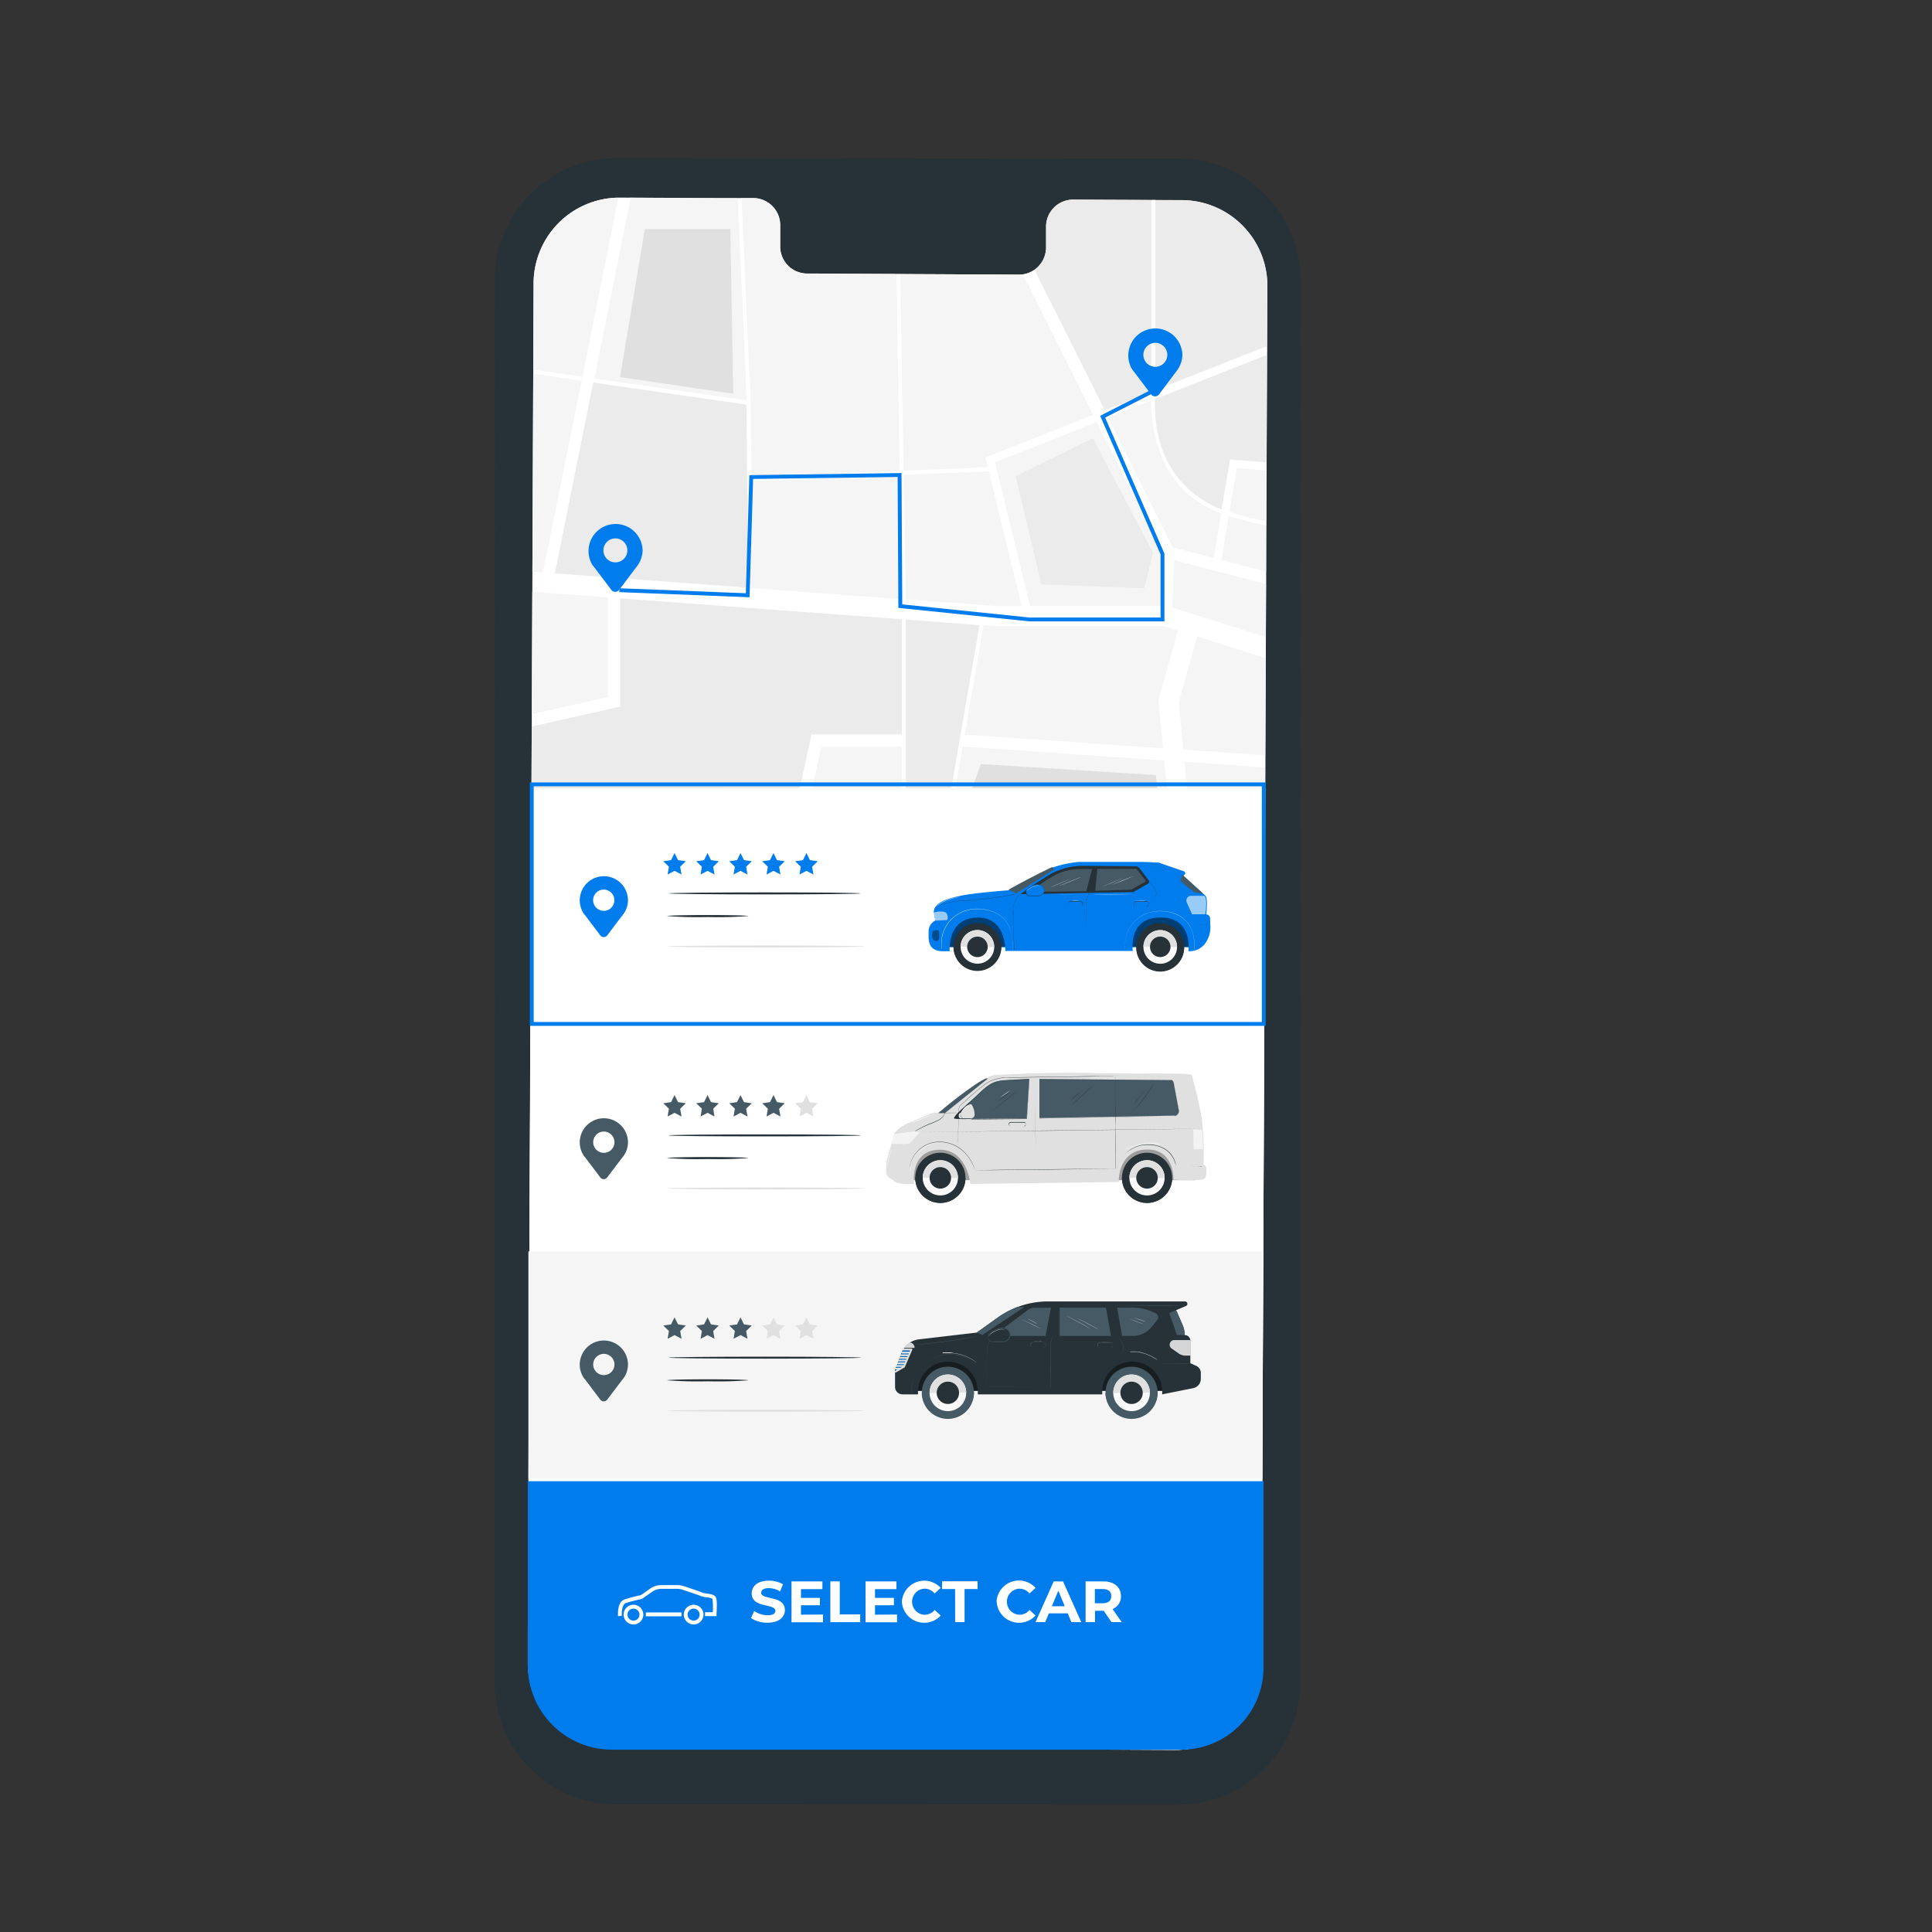 <svg xmlns="http://www.w3.org/2000/svg" viewBox="0 0 500 500"><rect x="0" y="0" width="500" height="500" fill="#333333" stroke="none"/><g id="freepik--Device--inject-33"><path d="M304.83,467.06,159.62,467A31.58,31.58,0,0,1,128,435.43l.07-363a31.58,31.58,0,0,1,31.65-31.53L304.94,41a31.59,31.59,0,0,1,31.61,31.55l-.07,363A31.59,31.59,0,0,1,304.83,467.06Z" style="fill:#263238"></path><path d="M305.85,51.79l-28.25-.13a7,7,0,0,0-6.89,7.14l0,5.13a7,7,0,0,1-6.89,7.14l-55.06-.26a7,7,0,0,1-6.83-7.2l0-5.12a7,7,0,0,0-6.83-7.21l-9.94,0-24.72-.12a22.25,22.25,0,0,0-22.34,22.14l-1.5,356.56a22.22,22.22,0,0,0,22.12,22.33l145.42.67a22.25,22.25,0,0,0,22.34-22.14L328,74.12A22.22,22.22,0,0,0,305.85,51.79Z" style="fill:#f5f5f5"></path><path d="M244.13,385.44c-.17,4.3-.33,8.34-.46,11.7h20.89L262,384.31Z" style="fill:#f5f5f5"></path><path d="M159.23,390.81l.19,6.33h82.17c.14-3.56.29-7.5.45-11.57Z" style="fill:#f5f5f5"></path><polygon points="263.06 384.24 265.63 397.14 304.14 397.14 303.67 381.67 263.06 384.24" style="fill:#f5f5f5"></polygon><polygon points="246.22 203.95 253.5 161.73 234.42 160.31 234.42 203.95 246.22 203.95" style="fill:#ebebeb"></polygon><polygon points="157.52 367.37 136.82 375.48 136.75 390.14 158.13 388.79 157.52 367.37" style="fill:#f5f5f5"></polygon><polygon points="157.42 364.07 156.29 324.75 156.27 324.75 156.27 310.88 137.08 312.91 136.83 372.11 157.41 364.05 157.42 364.07" style="fill:#ebebeb"></polygon><polygon points="156.27 279.92 137.23 277.41 137.09 309.77 156.27 307.74 156.27 279.92" style="fill:#f5f5f5"></polygon><polygon points="298.2 311.47 297.4 322.73 274.91 325.16 276.65 334.08 302.19 332.15 301.8 319.37 303.84 310.9 298.2 311.47" style="fill:#f5f5f5"></polygon><polygon points="257.67 335.51 275.61 334.16 271.7 314.14 256.05 315.72 257.67 335.51" style="fill:#f5f5f5"></polygon><polygon points="257.84 337.58 259.21 354.27 261.64 377.17 262.64 382.18 303.61 379.58 302.25 334.24 257.84 337.58" style="fill:#ebebeb"></polygon><path d="M187.33,258.79l1.58,2.7-31.59,18.43v43.71l33.34-2.36,64.26-6.48-2.35-28.66-61.39-8,.4-3.1L252.31,283l-4-48.5-60.11,5.78-.2-2.07,60.14-5.78-2.08-25.31H188.26l-50.77,9.24-.25,57.95,19.23,2.53Zm-26.78,60.67s.24-36,0-37.39l25.78-13.71,3.34,49.26Z" style="fill:#f5f5f5"></path><polygon points="296.1 311.68 272.74 314.04 274.51 323.11 295.45 320.85 296.1 311.68" style="fill:#f5f5f5"></polygon><path d="M244.43,377.71c-.08,1.9-.15,3.78-.22,5.63l17.38-1.1-.89-4.48Z" style="fill:#f5f5f5"></path><polygon points="206.98 203.95 210.04 190.06 233.38 190.06 233.38 160.24 160.4 154.83 160.4 182.84 137.61 187.99 137.5 213.13 187.98 203.95 206.98 203.95" style="fill:#ebebeb"></polygon><path d="M255.68,121l-.63-2.56,27.87-11L264.79,71a6.53,6.53,0,0,1-1,.08L233,70.92l.84,50.93Z" style="fill:#f5f5f5"></path><path d="M297.91,101.44l0-49.68-20.28-.1a7,7,0,0,0-6.89,7.14l0,5.13a7.26,7.26,0,0,1-3,5.88l18.14,36.41Z" style="fill:#ebebeb"></path><path d="M193.15,103.58,190.8,51.26l-5.65,0-22-.11-9.39,46.78Zm-5-47,.75,42.61-29.29-4.29L166,56.56Z" style="fill:#f5f5f5"></path><path d="M194.21,103.73v.44c.05,4.09.13,11.43.19,19.29l38.38-1.57-.84-51-23.22-.11a7,7,0,0,1-6.83-7.2l0-5.12a7,7,0,0,0-6.83-7.21h-3.25l2.36,52.46Z" style="fill:#f5f5f5"></path><path d="M150.62,97.47l9.3-46.32a22.22,22.22,0,0,0-21.83,22.11L138,96.35l.09-.68Z" style="fill:#f5f5f5"></path><polygon points="157.28 154.6 137.76 153.15 137.62 184.78 157.28 180.34 157.28 154.6" style="fill:#f5f5f5"></polygon><polygon points="150.41 98.49 138 96.71 137.78 147.93 140.45 148.13 150.41 98.49" style="fill:#f5f5f5"></polygon><polygon points="189.84 363.47 190.17 322.35 157.33 324.67 158.49 364.96 189.84 363.47" style="fill:#f5f5f5"></polygon><path d="M195.88,354l46.51,22.28c.56-14.56,1.05-28.17,1-29l1-.05.49-1c.66.33.66.33.31,10.26-.19,5.54-.47,12.91-.75,20.28h16.09l-2.38-22.35L255,315.83,194.24,322Z" style="fill:#f5f5f5"></path><polygon points="309.89 285.74 309.37 280.31 253.62 286.11 255.96 314.68 304.1 309.82 309.89 285.74" style="fill:#f5f5f5"></polygon><polygon points="233.38 193.19 212.56 193.19 210.18 203.95 233.38 203.95 233.38 193.19" style="fill:#f5f5f5"></polygon><path d="M301.28,196.82l-52.16-3.61L247,205.53l2.19,26.75,55-5.29ZM251,205.51l2.8-7.78,45.3,2.87,2.63,22.25-49.19,5.83Z" style="fill:#f5f5f5"></path><polygon points="306.69 252.72 304.4 229.06 249.37 234.35 251.43 259.52 306.69 252.72" style="fill:#f5f5f5"></polygon><polygon points="158.19 390.87 136.84 392.22 136.75 390.83 136.72 397.14 158.37 397.14 158.19 390.87" style="fill:#f5f5f5"></polygon><path d="M327.59,89.7l.31.79L328,74.12a22.22,22.22,0,0,0-22.12-22.33l-6.93,0L299,101Z" style="fill:#ebebeb"></path><path d="M242.35,377.4l-47.47-22.75-1.68-32.59-2,.2-.33,42.21L158.52,366l0,.94v0h0l.62,21.76,83-5.25C242.2,381.46,242.27,379.42,242.35,377.4Zm-81.8-8.72,45.29-3.17,29.47,13.67-74.76,4Z" style="fill:#f5f5f5"></path><path d="M314.1,144.42,316,132.9c-17-6.08-18.2-23.83-18.15-29.21l-11.12,4.4,16.74,33.59Z" style="fill:#f5f5f5"></path><polygon points="253.36 283 276.51 280.59 271.94 260.15 251.69 262.64 253.36 283" style="fill:#f5f5f5"></polygon><polygon points="303.29 164.46 260.06 164.46 256.47 164.19 251.59 192.5 302.91 196.05 301.71 183.74 306.76 165.56 303.29 164.46" style="fill:#f5f5f5"></polygon><path d="M300.3,156.87l.55-13.52-17-34.1-26.34,10.42,9.06,37.2ZM282.83,113.4,298.4,143l-2.25,9.23-26.64-1-6.66-28Z" style="fill:#f5f5f5"></path><polygon points="307.03 319.91 307.83 346.45 326.56 345.39 326.62 346.43 307.86 347.49 308.81 379.26 326.52 378.14 326.65 380.22 308.88 381.34 309.35 397.14 326.61 397.14 326.98 308.56 309.33 310.34 307.03 319.91" style="fill:#f5f5f5"></polygon><path d="M193.18,104.63l-39.67-5.69-9.92,49.42,49.76,3.69C193.55,144.44,193.38,121.1,193.18,104.63Z" style="fill:#ebebeb"></path><polygon points="258.42 156.87 264.42 156.87 255.93 121.99 233.85 122.89 234.38 155.09 258.42 156.87" style="fill:#f5f5f5"></polygon><path d="M136.62,422.51l0,7.31c0,.23,0,.45,0,.67Z" style="fill:#f5f5f5"></path><path d="M194.37,152.12l39,2.89-.53-32.07-38.39,1.56C194.5,135.35,194.53,146.92,194.37,152.12Z" style="fill:#f5f5f5"></path><polygon points="306.99 255.83 272.98 260.02 277.55 280.48 309.06 277.2 306.99 255.83" style="fill:#f5f5f5"></polygon><path d="M316.21,131.85l2.18-12.92,9.39.73.12-27.84-29,11.46C298.35,122.87,310.66,129.76,316.21,131.85Z" style="fill:#ebebeb"></path><polygon points="305.06 181.82 306.25 194.03 327.46 195.5 327.57 170.35 309.81 164.74 305.06 181.82" style="fill:#f5f5f5"></polygon><path d="M315.16,286.1l-5.57,23.17,17.4-1.76.1-24.29c-5.34-1.4-10-2.55-12.5-3Z" style="fill:#f5f5f5"></path><polygon points="303.42 157.26 327.59 164.9 327.65 151.15 303.91 145.01 303.42 157.26" style="fill:#f5f5f5"></polygon><path d="M314.28,277c2,.29,5.64,1.07,12.82,3l.23-53.11-17.74,1.7Z" style="fill:#f5f5f5"></path><polygon points="309.39 226.49 327.34 224.76 327.45 198.63 306.55 197.19 309.39 226.49" style="fill:#f5f5f5"></polygon><path d="M318.22,132.51a96.32,96.32,0,0,0,9.5,2.42l0-13.18-7.64-.6Z" style="fill:#f5f5f5"></path><path d="M316.12,144.94l11.54,3,0-11.91c-3-.6-6.2-1.41-9.67-2.46Z" style="fill:#f5f5f5"></path><path d="M326.65,380.22l-.13-2.08-17.71,1.12-.95-31.77,18.76-1.06-.06-1-18.73,1.06-.8-26.54,2.3-9.57L327,308.56v-1.05l-17.4,1.76,5.57-23.17-.57-5.91c2.5.48,7.16,1.63,12.5,3V280c-7.18-1.89-10.87-2.67-12.82-3l-4.69-48.45,17.74-1.7v-2.1l-17.95,1.73-2.84-29.31,20.9,1.45V195.5L306.25,194l-1.19-12.21,4.75-17.08,17.76,5.61,0-5.45-24.17-7.64.49-12.25,23.74,6.14v-3.23l-11.54-3L318,133.55c3.47,1,6.69,1.86,9.67,2.46v-1.08a96.32,96.32,0,0,1-9.5-2.42l1.91-11.36,7.64.6v-2.09l-9.39-.73-2.18,12.92c-5.55-2.09-17.86-9-17.27-28.57l29-11.46V90.49l-.31-.79L299,101l0-49.27h-1l0,49.68-12.07,4.78L267.7,69.81A6.67,6.67,0,0,1,264.79,71l18.13,36.38-27.87,11,.63,2.56-21.84.89L233,70.92H232l.84,51-38.38,1.57c-.06-7.86-.14-15.2-.19-19.29v-.44h0l-2.36-52.46h-1l2.35,52.32-39.43-5.67,9.39-46.78h-2.68c-.18,0-.34,0-.51,0l-9.3,46.32-12.53-1.8-.09.68v.36l12.42,1.78-10,49.64-2.67-.2,0,5.22,19.52,1.45v25.74l-19.66,4.44V188l22.79-5.15v-28l73,5.41v29.82H210.05L207,204H188l-50.48,9.18v3.18l50.77-9.24h57.82l2.08,25.31L188,238.16l.2,2.07,60.11-5.78,4,48.5L191.58,275l-.4,3.1,61.39,8,2.35,28.66-64.26,6.48-33.34,2.36V279.92l31.59-18.43-1.58-2.7-30.86,18-19.23-2.53v3.15l19,2.51v27.82l-19.18,2v3.14l19.19-2v13.87h0l1.13,39.32v0l-20.58,8.06v3.37l20.7-8.11.61,21.42-21.38,1.35v.69l.09,1.39,21.35-1.35.18,6.27h1l-.19-6.33L242,385.57c-.16,4.07-.31,8-.45,11.57h2.08c.13-3.36.29-7.4.46-11.7L262,384.31l2.55,12.83h1.06l-2.57-12.9,40.62-2.57.47,15.47h5.21m-65.14-13.8c.07-1.85.14-3.73.22-5.63l16.27.05.89,4.48Zm18.43-1.16-1-5-2.43-22.89-1.37-16.7,44.41-3.34,1.36,45.35ZM272.74,314l23.36-2.36-.65,9.17-20.94,2.26Zm-1,.1,3.91,20-17.94,1.35-1.62-19.79Zm30.49,18-25.54,1.93-1.74-8.92,22.49-2.43.81-11.26,5.63-.57-2,8.47Zm-30.25-72,4.57,20.44L253.36,283l-1.67-20.36Zm5.61,20.33L273,260l34-4.19,2.07,21.37ZM301,193.66l-51.32-3.55,4.88-28.31,3.59.27h43.23l3.47,1.09-5.05,18.19Zm-3.09-90c-.05,5.38,1.12,23.13,18.15,29.21l-1.94,11.52-10.59-2.74-16.74-33.59Zm-14,5.56,17,34.1-.55,13.52H266.57l-9.06-37.2ZM255.93,122l8.49,34.88h-6l-24-1.78-.53-32.2Zm-23.12,1,.53,32.07-39-2.89c.16-5.2.13-16.77,0-27.62Zm-79.3-24,39.67,5.69c.2,16.47.37,39.81.17,47.42l-49.76-3.69Zm100,62.79L246.21,204H234.42V160.31Zm-40.94,31.46h20.82V204h-23.2ZM247,205.53l2.12-12.32,52.16,3.61L304.2,227l-55,5.29Zm57.4,23.53,2.29,23.66-55.26,6.8-2.07-25.17Zm-50.78,57.05,55.75-5.8.52,5.43-5.79,24.08L256,314.68Zm4.55,68.26,2.38,22.35H244.46c.28-7.37.56-14.74.75-20.28.35-9.93.35-9.93-.31-10.26l-.49,1-1,.05c0,.87-.45,14.48-1,29L195.88,354l-1.64-32L255,315.83Zm-68-32-.33,41.12L158.49,365l-1.16-40.29ZM158.55,367h0v0l0-.94,32.36-1.53.33-42.21,2-.2,1.68,32.59,47.47,22.75c-.08,2-.15,4.06-.23,6.07l-83,5.25Z" style="fill:#fff"></path><polygon points="205.84 365.5 160.55 368.68 160.55 383.22 235.31 379.18 205.84 365.5" style="fill:#e0e0e0"></polygon><polygon points="299.14 200.6 253.84 197.74 251.04 205.51 252.58 228.68 301.76 222.85 299.14 200.6" style="fill:#e0e0e0"></polygon><path d="M137.5,204l-.91,218.56v8c.3,12,9.13,21.55,21.14,21.61l146.46.72a22.22,22.22,0,0,0,22.28-22.14l1-226.73Z" style="fill:#fff"></path><polygon points="189.76 101.89 189.01 59.28 166.88 59.28 160.46 97.6 189.76 101.89" style="fill:#e0e0e0"></polygon><polygon points="296.15 152.25 298.4 143.02 282.83 113.4 262.85 123.23 269.51 151.24 296.15 152.25" style="fill:#ebebeb"></polygon><path d="M166.31,142.48A7,7,0,1,0,153.19,146h0l0,0c.27.46.61.78.95,1.26l4.09,5.42a1.28,1.28,0,0,0,2,0l4-5.33a14.58,14.58,0,0,0,1-1.35l0,0h0A7.06,7.06,0,0,0,166.31,142.48Zm-7.05,3.06a3.1,3.1,0,1,1,3.1-3.1A3.1,3.1,0,0,1,159.26,145.54Z" style="fill:#007CED"></path><path d="M306,91.86a7,7,0,1,0-13.11,3.56h0l0,0c.27.45.61.78.95,1.26l4.09,5.42a1.29,1.29,0,0,0,2,0l4-5.33a15.19,15.19,0,0,0,1-1.36v0h0A6.93,6.93,0,0,0,306,91.86Zm-7,3.07a3.1,3.1,0,1,1,3.1-3.1A3.1,3.1,0,0,1,298.92,94.93Z" style="fill:#007CED"></path><polygon points="301.35 160.81 266.4 160.81 232.5 157.32 232.31 123.44 194.9 123.95 193.99 154.57 160.26 153.24 160.3 152.24 193.02 153.53 193.93 122.97 233.31 122.43 233.5 156.41 266.45 159.82 300.35 159.81 300.35 143.46 284.72 107.61 297.68 101 298.14 101.89 286.01 108.07 301.35 143.25 301.35 160.81" style="fill:#007CED"></polygon><path d="M136.59,383.34H327a0,0,0,0,1,0,0v48.21a21.26,21.26,0,0,1-21.26,21.26H158.37A21.79,21.79,0,0,1,136.59,431V383.34A0,0,0,0,1,136.59,383.34Z" style="fill:#007CED"></path><rect x="136.75" y="323.84" width="189.94" height="58.73" style="fill:#f5f5f5"></rect><path d="M194.35,418.76l.83-1.84a6.2,6.2,0,0,0,3.48,1.1c1.45,0,2-.48,2-1.13,0-2-6.12-.62-6.12-4.53,0-1.79,1.44-3.28,4.44-3.28a7.06,7.06,0,0,1,3.66.93l-.76,1.85A6,6,0,0,0,199,411c-1.44,0-2,.55-2,1.21,0,1.94,6.13.6,6.13,4.47,0,1.76-1.46,3.27-4.47,3.27A7.56,7.56,0,0,1,194.35,418.76Z" style="fill:#fff"></path><path d="M213,417.84v2h-8.16V409.26h8v2h-5.55v2.28h4.9v1.9h-4.9v2.44Z" style="fill:#fff"></path><path d="M214.89,409.26h2.44v8.55h5.29v2h-7.73Z" style="fill:#fff"></path><path d="M232.15,417.84v2H224V409.26h8v2h-5.55v2.28h4.9v1.9h-4.9v2.44Z" style="fill:#fff"></path><path d="M233.4,414.53a5.81,5.81,0,0,1,10.06-3.59l-1.57,1.45a3.39,3.39,0,0,0-2.65-1.24,3.38,3.38,0,0,0,0,6.75,3.33,3.33,0,0,0,2.65-1.25l1.57,1.45a5.8,5.8,0,0,1-10.06-3.57Z" style="fill:#fff"></path><path d="M247.18,411.24H243.8v-2H253v2h-3.37v8.56h-2.44Z" style="fill:#fff"></path><path d="M257.9,414.53A5.81,5.81,0,0,1,268,410.94l-1.57,1.45a3.39,3.39,0,0,0-2.65-1.24,3.38,3.38,0,0,0,0,6.75,3.33,3.33,0,0,0,2.65-1.25L268,418.1a5.8,5.8,0,0,1-10.06-3.57Z" style="fill:#fff"></path><path d="M276.33,417.54h-4.89l-.94,2.26H268l4.7-10.54h2.41l4.72,10.54h-2.56Zm-.77-1.85-1.67-4-1.67,4Z" style="fill:#fff"></path><path d="M287.64,419.8l-2-2.94h-2.25v2.94h-2.44V409.26h4.57c2.81,0,4.58,1.46,4.58,3.82a3.44,3.44,0,0,1-2.17,3.33l2.36,3.39Zm-2.29-8.56h-2v3.68h2c1.49,0,2.25-.69,2.25-1.84S286.84,411.24,285.35,411.24Z" style="fill:#fff"></path><rect x="236.1" y="350.96" width="66.55" height="9" transform="translate(538.75 710.92) rotate(180)" style="fill:#263238"></rect><g style="opacity:0.4"><rect x="236.1" y="350.96" width="66.55" height="9" transform="translate(538.75 710.92) rotate(180)"></rect></g><path d="M233.3,350.2a5.54,5.54,0,0,1,4.54-3.58l14.94-1.75,5.45-3.9a22.39,22.39,0,0,1,13-4.16h35.45a.64.64,0,0,1,.5.25.62.62,0,0,1-.26.93l-2.55,1.09a4.66,4.66,0,0,1,.25.5l1.45,3.35a6.55,6.55,0,0,1,.53,2.58,1.46,1.46,0,0,1,1.46,1.46v5.83l1.52.68a2,2,0,0,1,1.19,1.84v1.52a2.47,2.47,0,0,1-2,2.42l-8,1.6v-.72A7.73,7.73,0,0,0,293,352.4h0a7.73,7.73,0,0,0-7.74,7.74v.72h-32.2v-.72a7.74,7.74,0,0,0-7.74-7.74h0a7.73,7.73,0,0,0-7.74,7.74v.72h-4a1.94,1.94,0,0,1-1.94-1.93v-4.42Z" style="fill:#263238"></path><path d="M304.61,339.58l1.45,3.35a6.55,6.55,0,0,1,.53,2.58h-2l-2-5.7,1.71-.73A4.66,4.66,0,0,1,304.61,339.58Z" style="fill:#455a64"></path><path d="M233.3,350.2a6.25,6.25,0,0,1,.45-.94h2.12L234,353.71,231.72,355v-.49Z" style="fill:#007CED"></path><g style="opacity:0.2"><path d="M233.3,350.2a6.25,6.25,0,0,1,.45-.94h2.12L234,353.71,231.72,355v-.49Z"></path></g><g style="opacity:0.8"><path d="M307.9,350.83h-1.1a3,3,0,0,1-1.75-.55L303.22,349a1.21,1.21,0,0,1-.51-1h0a1.19,1.19,0,0,1,1.19-1.19h4a.18.18,0,0,1,.18.17v3.65A.16.16,0,0,1,307.9,350.83Z" style="fill:#fff"></path></g><path d="M231.61,354.8l.64-.37h-.39a.23.23,0,0,1,0-.46h1.19l.4-.23h-1.36a.23.23,0,1,1,0-.46h1.8l.1-.23h-1.63a.24.24,0,0,1,0-.47h1.83l.1-.23h-1.7a.23.23,0,0,1-.24-.23.24.24,0,0,1,.24-.23h1.9l.1-.23h-1.74a.23.23,0,1,1,0-.46h1.94l.1-.23h-1.77a.23.23,0,0,1-.23-.23.23.23,0,0,1,.23-.23h2l.1-.23h-1.82a.24.24,0,0,1,0-.47h2l.14-.32h-1.77a.23.23,0,0,1-.23-.23.24.24,0,0,1,.23-.23h2.12a.21.21,0,0,1,.19.11.2.2,0,0,1,0,.21l-.63,1.48h0l-.3.69h0l-.3.69h0l-.3.7h0l-.29.69h0l-.09.2a.22.22,0,0,1-.1.11l-2.23,1.29a.27.27,0,0,1-.12,0,.24.24,0,0,1-.2-.11A.24.24,0,0,1,231.61,354.8Z" style="fill:#e0e0e0"></path><path d="M299.6,360.36a6.75,6.75,0,1,1-6.84-6.65A6.76,6.76,0,0,1,299.6,360.36Z" style="fill:#455a64"></path><path d="M299.59,360.34v0a6.75,6.75,0,0,1-13.49.19h0Z" style="fill:#455a64"></path><path d="M297.59,360.39a4.74,4.74,0,1,1-4.81-4.67A4.74,4.74,0,0,1,297.59,360.39Z" style="fill:#fafafa"></path><path d="M292.78,355.72a4.74,4.74,0,0,1,4.81,4.67l-9.47.13A4.73,4.73,0,0,1,292.78,355.72Z" style="fill:#e0e0e0"></path><path d="M295.74,360.41a2.89,2.89,0,1,1-2.93-2.84A2.89,2.89,0,0,1,295.74,360.41Z" style="fill:#263238"></path><path d="M252.06,360.36a6.75,6.75,0,1,1-6.84-6.65A6.75,6.75,0,0,1,252.06,360.36Z" style="fill:#455a64"></path><path d="M252.06,360.34v0a6.75,6.75,0,0,1-13.49.19h0Z" style="fill:#455a64"></path><path d="M250.05,360.39a4.74,4.74,0,1,1-4.8-4.67A4.74,4.74,0,0,1,250.05,360.39Z" style="fill:#fafafa"></path><path d="M245.25,355.72a4.74,4.74,0,0,1,4.8,4.67l-9.47.13A4.74,4.74,0,0,1,245.25,355.72Z" style="fill:#e0e0e0"></path><path d="M248.2,360.41a2.89,2.89,0,1,1-2.93-2.84A2.88,2.88,0,0,1,248.2,360.41Z" style="fill:#263238"></path><path d="M252.78,344.87l5.45-3.9a22.78,22.78,0,0,1,5.08-2.71h1.8l-10.91,7.25Z" style="fill:#455a64"></path><g style="opacity:0.8"><path d="M236.68,348.84H234a6.43,6.43,0,0,1,1.37-1.34C236,347.3,236.74,348.06,236.68,348.84Z" style="fill:#fff"></path></g><path d="M290.7,345.72H255.62l10-6.91a4.26,4.26,0,0,1,2.53-.83h21.75s7.81-.19,9.52,2.17Z" style="fill:#263238"></path><path d="M290.4,345.74l-1.3-7.32h4.08a13.29,13.29,0,0,1,4.58.87l1.24.54a1.18,1.18,0,0,1,.7.79,1.21,1.21,0,0,1-.22,1L298,343.44a6.1,6.1,0,0,1-4.42,2.28l-.38,0Zm-16.18,0v-7.32h12l1.31,7.32Zm-17.18,0,9-6.74a3,3,0,0,1,1.77-.58H272l-1.41,7.32Z" style="fill:#455a64"></path><path d="M272,359.06v-.53c0-.34,0-.83,0-1.44,0-1.22,0-2.89-.05-4.74,0-.93,0-1.81,0-2.61,0-.41,0-.79,0-1.14a6.31,6.31,0,0,1,0-1,7.26,7.26,0,0,1,.33-1.4,2.47,2.47,0,0,1,.14-.36l0-.1,0,0s0,0,0,0l-.05.09-.14.37a6.14,6.14,0,0,0-.35,1.39,6.37,6.37,0,0,0,0,1v1.14c0,.8,0,1.68,0,2.61,0,1.85.05,3.52.07,4.74,0,.61,0,1.1,0,1.44v.53Z" style="fill:#455a64"></path><path d="M256.78,346.25l0,0-.08.06-.06,0-.06.07a.85.85,0,0,0-.14.17,4.52,4.52,0,0,0-.61,1.25c-.09.28-.18.6-.26.93,0,.17-.08.35-.11.53a2.16,2.16,0,0,0,0,.57c0,.79,0,1.64,0,2.54.05,1.8.11,3.43.15,4.61,0,.59,0,1.06,0,1.4l0,.38v-.38c0-.34,0-.81,0-1.4,0-1.18-.08-2.81-.13-4.61,0-.9,0-1.76-.05-2.54a3.43,3.43,0,0,1,0-.56c0-.18.07-.36.11-.52a8.85,8.85,0,0,1,.25-.93,4.51,4.51,0,0,1,.59-1.26A2.25,2.25,0,0,1,256.78,346.25Z" style="fill:#455a64"></path><path d="M255.63,346h0a1.19,1.19,0,0,1,.61-1.05l1.58-.89a3,3,0,0,1,1.47-.38h0a2.94,2.94,0,0,1,.94.15,1.69,1.69,0,0,1,1.15,1.57h0a1.74,1.74,0,0,1-1.74,1.8h-2.81A1.2,1.2,0,0,1,255.63,346Z" style="fill:#263238"></path><path d="M255.63,346a1.54,1.54,0,0,0,.18.55,1.26,1.26,0,0,0,1.35.58l2.41,0a1.65,1.65,0,0,0,1.7-1.78,1.62,1.62,0,0,0-.68-1.21,2.39,2.39,0,0,0-1.29-.35,4.26,4.26,0,0,0-2.2.78c-.6.34-1.14.54-1.29.9a1.43,1.43,0,0,0-.18.55.89.89,0,0,1,.1-.59c.16-.4.73-.64,1.3-1,.3-.17.61-.36,1-.55a3,3,0,0,1,1.29-.29,2.53,2.53,0,0,1,1.41.37,1.85,1.85,0,0,1,.77,1.37,1.82,1.82,0,0,1-.55,1.46,1.84,1.84,0,0,1-1.36.52l-2.41,0a1.76,1.76,0,0,1-.93-.17,1.23,1.23,0,0,1-.5-.52A.89.89,0,0,1,255.63,346Z" style="fill:#455a64"></path><path d="M255.63,346s0,.05,0,.15a1.32,1.32,0,0,0,.14.41,1.21,1.21,0,0,0,.89.61,3.92,3.92,0,0,0,.49,0h2.41a2,2,0,0,0,.67-.11,1.78,1.78,0,0,0,1-1,1.73,1.73,0,0,0-.61-2,1.63,1.63,0,0,0-.65-.28,3.23,3.23,0,0,0-.68-.08,3.09,3.09,0,0,0-1.24.26l-.51.28-.47.26-.81.45a1.24,1.24,0,0,0-.49.47,1.45,1.45,0,0,0-.14.42c0,.1,0,.15,0,.15a.63.63,0,0,1,0-.16,1.14,1.14,0,0,1,.13-.42,1.22,1.22,0,0,1,.49-.5l.8-.46.47-.26c.16-.09.33-.2.51-.28a3.07,3.07,0,0,1,1.27-.28,3.25,3.25,0,0,1,.69.08,1.87,1.87,0,0,1,.68.29,1.75,1.75,0,0,1,.74,1.31,1.72,1.72,0,0,1-.11.78,1.7,1.7,0,0,1-.42.63,1.79,1.79,0,0,1-.62.4,2,2,0,0,1-.69.11h-2.41a3.92,3.92,0,0,1-.49,0,1.59,1.59,0,0,1-.42-.14,1.22,1.22,0,0,1-.49-.5,1.23,1.23,0,0,1-.13-.43A.57.57,0,0,1,255.63,346Z" style="fill:#263238"></path><path d="M260,344.35s0-.05-.14-.13a.9.9,0,0,0-.46-.19,2,2,0,0,0-.75.08,5.83,5.83,0,0,0-.89.3,6.09,6.09,0,0,0-1.44.9c-.34.28-.52.49-.53.48l.12-.15.37-.37a5.42,5.42,0,0,1,1.45-.92,4.52,4.52,0,0,1,.9-.3,1.92,1.92,0,0,1,.77-.07.9.9,0,0,1,.48.22.27.27,0,0,1,.09.11Z" style="fill:#fff"></path><path d="M283,360.66v-.32c0-.11,0-.24,0-.4s0-.34,0-.54,0-.43.05-.68,0-.25.06-.38,0-.27.08-.41A9.41,9.41,0,0,1,285,354a9.51,9.51,0,0,1,1.94-1.91,9.24,9.24,0,0,1,2.68-1.35,10.68,10.68,0,0,1,3.18-.48,11.15,11.15,0,0,1,3.19.5,9.85,9.85,0,0,1,2.7,1.33,10.79,10.79,0,0,1,2,1.81,11.85,11.85,0,0,1,1.38,1.94,12.9,12.9,0,0,1,.81,1.79c.05.13.09.27.13.39s.09.25.12.37l.17.66.1.53c0,.15,0,.29.06.39l0,.24a.66.66,0,0,0,0,.09.62.62,0,0,0,0-.09l0-.24a3.79,3.79,0,0,0-.05-.39l-.1-.54c0-.19-.1-.41-.16-.65s-.08-.25-.12-.38-.08-.26-.13-.4a12.28,12.28,0,0,0-.81-1.79,11.41,11.41,0,0,0-3.4-3.78,9.92,9.92,0,0,0-2.71-1.33,10.62,10.62,0,0,0-6.41,0,9.4,9.4,0,0,0-2.7,1.37A9.84,9.84,0,0,0,285,354a10.61,10.61,0,0,0-1.21,2.06,11.44,11.44,0,0,0-.6,1.87c0,.14,0,.28-.07.42l-.06.38c0,.25,0,.47,0,.68v.54c0,.16,0,.29,0,.4l0,.24A.45.45,0,0,1,283,360.66Z" style="fill:#263238"></path><path d="M289.93,350.65l0,0,.09-.14c.08-.12.18-.29.31-.52a8.48,8.48,0,0,0,.4-.8,1.83,1.83,0,0,0,.08-.25.33.33,0,0,0,0-.14l0-.13c-.06-.18-.13-.36-.2-.54-.29-.72-.58-1.36-.79-1.82l-.26-.55-.07-.15,0-.05a.15.15,0,0,0,0,.06l.06.15.24.55c.2.47.48,1.11.77,1.83.07.18.14.36.2.53a.57.57,0,0,1,0,.25,1.09,1.09,0,0,1-.07.24,8.63,8.63,0,0,1-.39.8l-.29.53-.08.15Z" style="fill:#455a64"></path><path d="M299.69,352.91s1.89,0,4.21,0,4.22,0,4.22-.05-1.89,0-4.22,0S299.69,352.89,299.69,352.91Z" style="fill:#455a64"></path><path d="M255.67,359s6.12,0,13.68,0S283,359,283,359s-6.12,0-13.67,0S255.67,358.93,255.67,359Z" style="fill:#455a64"></path><path d="M231.73,359s.93,0,2.09,0,2.1,0,2.1,0-.94,0-2.1,0S231.73,359,231.73,359Z" style="fill:#455a64"></path><path d="M236.91,348h.17l.51,0,1.85-.17c1.56-.16,3.72-.4,6.1-.73s4.52-.69,6.07-1l1.83-.35.49-.1.13,0,0,0h0l-.13,0-.5.09-1.83.32c-1.55.27-3.69.62-6.07.95s-4.53.59-6.09.75l-1.86.2-.5.05h-.17Z" style="fill:#455a64"></path><path d="M267.39,348.71l-.1,0a.64.64,0,0,1-.5-.43.71.71,0,0,1,0-.26.74.74,0,0,1,.08-.28.63.63,0,0,1,.55-.34H270a.65.65,0,0,1,.42.16.67.67,0,0,1,.2.39.74.74,0,0,1-.08.42.6.6,0,0,1-.3.27.9.9,0,0,1-.4.05h.21a.78.78,0,0,0,.21,0,.68.68,0,0,0,.33-.3.8.8,0,0,0,.09-.46.69.69,0,0,0-.22-.42.65.65,0,0,0-.46-.18h-2.65a.67.67,0,0,0-.58.37.67.67,0,0,0-.08.3.77.77,0,0,0,0,.27.71.71,0,0,0,.54.44Z" style="fill:#455a64"></path><path d="M267.61,347.18a8.25,8.25,0,0,0,1,0,8.35,8.35,0,0,0,1.05,0,8.35,8.35,0,0,0-1.05,0A8.25,8.25,0,0,0,267.61,347.18Z" style="fill:#fff"></path><path d="M284.73,348.81h-.1a.64.64,0,0,1-.5-.43.75.75,0,0,1,0-.26.79.79,0,0,1,.08-.29.62.62,0,0,1,.55-.33h2.64a.62.62,0,0,1,.62.55.76.76,0,0,1-.08.42.65.65,0,0,1-.3.27.9.9,0,0,1-.4.05h.21a.54.54,0,0,0,.21,0,.66.66,0,0,0,.33-.29A.81.81,0,0,0,288,348a.75.75,0,0,0-.22-.43.7.7,0,0,0-.46-.18h-2.65a.68.68,0,0,0-.58.36.71.71,0,0,0-.08.31.8.8,0,0,0,0,.27.61.61,0,0,0,.28.34.47.47,0,0,0,.26.09Z" style="fill:#455a64"></path><path d="M285,347.29s.47,0,1,0,1.05,0,1.05,0a8.35,8.35,0,0,0-1.05,0A8.25,8.25,0,0,0,285,347.29Z" style="fill:#fff"></path><path d="M235.81,360.88v-.33c0-.1,0-.24,0-.39l0-.54c0-.2,0-.43.08-.67s.05-.25.08-.38,0-.27.09-.41a11.18,11.18,0,0,1,.65-1.85,10.91,10.91,0,0,1,1.24-2,10,10,0,0,1,1.94-1.89,9.35,9.35,0,0,1,2.67-1.37,10.36,10.36,0,0,1,6.36,0,9.35,9.35,0,0,1,2.67,1.37,10,10,0,0,1,1.94,1.89,10.91,10.91,0,0,1,1.24,2,11.18,11.18,0,0,1,.65,1.85c0,.14.06.28.09.41s.06.26.08.38.07.47.08.67l0,.54c0,.15,0,.29,0,.39v0c0-.1,0-.24,0-.39s0-.34,0-.54-.06-.43-.08-.68,0-.25-.08-.38-.05-.27-.08-.41a10.87,10.87,0,0,0-.65-1.85,10.41,10.41,0,0,0-1.24-2,10.12,10.12,0,0,0-2-1.91A9.43,9.43,0,0,0,249,351a10.56,10.56,0,0,0-3.2-.5,10.26,10.26,0,0,0-3.2.51,9.16,9.16,0,0,0-2.68,1.37,10.12,10.12,0,0,0-1.95,1.91,10.71,10.71,0,0,0-1.24,2,10.87,10.87,0,0,0-.65,1.85c0,.14,0,.28-.08.41a2.79,2.79,0,0,0-.07.38c0,.25-.07.47-.09.68l0,.54v.72Z" style="fill:#455a64"></path><path d="M287,338h3l7.21,0,4,0c1.22,0,2.32,0,3.24-.06a16,16,0,0,0,2.17-.25c.26-.05.45-.09.58-.13l.15,0,.05,0h-.05l-.15,0-.58.12a16.77,16.77,0,0,1-2.17.23c-.92,0-2,0-3.24,0h-4L290,338l-2.19,0H287Z" style="fill:#455a64"></path><path d="M278.68,341.09s1.27.7,2.86,1.53,2.87,1.49,2.88,1.47-1.27-.7-2.86-1.53S278.69,341.07,278.68,341.09Z" style="fill:#fafafa"></path><path d="M276,340.55l.06,0,.18.1.67.35c.57.3,1.35.71,2.21,1.18s1.64.9,2.19,1.22l.66.37.18.1.07,0-.06,0-.17-.11-.66-.39c-.55-.33-1.32-.77-2.18-1.23s-1.64-.88-2.22-1.17l-.68-.33-.19-.09Z" style="fill:#fafafa"></path><path d="M264.4,341.53l.05,0,.15.07c.14.06.32.15.55.24l1.78.83c.69.34,1.31.65,1.76.89l.53.27.14.07.06,0-.05,0-.14-.08-.52-.29c-.44-.24-1.06-.57-1.75-.9s-1.33-.62-1.8-.81l-.55-.23-.15-.06S264.41,341.52,264.4,341.53Z" style="fill:#fafafa"></path><path d="M266.07,341.36l.34.17.8.42.78.47.32.19a1.14,1.14,0,0,0-.3-.23c-.19-.13-.46-.31-.77-.48s-.6-.31-.81-.41A1.71,1.71,0,0,0,266.07,341.36Z" style="fill:#fafafa"></path><path d="M292.27,341.3s.84.35,1.89.75,1.9.72,1.91.71-.84-.36-1.89-.76S292.28,341.28,292.27,341.3Z" style="fill:#fafafa"></path><path d="M293.36,340.94s.72.3,1.63.63,1.64.59,1.65.57-.72-.3-1.63-.63S293.36,340.93,293.36,340.94Z" style="fill:#fafafa"></path><path d="M243.89,350.17H244l.28,0,.19,0h.24c.17,0,.36,0,.58,0H246l.8.06a13.22,13.22,0,0,1,1.8.35,12.7,12.7,0,0,1,1.72.62,8,8,0,0,1,.72.36l.32.17.29.18c.18.1.34.22.48.31l.19.13.16.12.22.16.08.06s0,0-.07-.07l-.21-.17-.16-.12-.19-.14c-.14-.1-.3-.21-.48-.32l-.29-.18-.31-.18-.72-.36a13.35,13.35,0,0,0-1.73-.63,12.11,12.11,0,0,0-1.81-.34L246,350h-.7c-.21,0-.4,0-.57,0l-.24,0-.2,0-.27,0Z" style="fill:#fafafa"></path><path d="M292.53,349.86h.63l.46,0,.26,0,.28,0c.2,0,.41.06.63.1.43.09.91.21,1.4.36s.94.35,1.35.53a11.31,11.31,0,0,1,1,.53l.4.22.29.18.19.11.07,0-.06-.05-.18-.12-.29-.19-.4-.23a11.18,11.18,0,0,0-1.05-.54,11.71,11.71,0,0,0-1.36-.53,12.73,12.73,0,0,0-1.4-.37l-.63-.09-.29,0-.26,0-.46,0h-.63Z" style="fill:#fafafa"></path><rect x="244.34" y="235.69" width="64.16" height="9.41" style="fill:#007CED"></rect><g style="opacity:0.5"><rect x="244.34" y="235.69" width="64.16" height="9.41"></rect></g><path d="M246.77,245a6.19,6.19,0,1,0,6.28-6.1A6.19,6.19,0,0,0,246.77,245Z" style="fill:#263238"></path><path d="M246.77,244.94v0a6.19,6.19,0,0,0,12.37.17h0Z" style="fill:#263238"></path><path d="M248.61,245A4.35,4.35,0,1,0,253,240.7,4.35,4.35,0,0,0,248.61,245Z" style="fill:#fafafa"></path><path d="M253,240.7a4.35,4.35,0,0,0-4.41,4.28l8.69.13A4.35,4.35,0,0,0,253,240.7Z" style="fill:#e0e0e0"></path><path d="M250.31,245A2.65,2.65,0,1,0,253,242.4,2.65,2.65,0,0,0,250.31,245Z" style="fill:#263238"></path><path d="M294.08,245a6.19,6.19,0,1,0,6.27-6.1A6.18,6.18,0,0,0,294.08,245Z" style="fill:#263238"></path><path d="M294.08,244.94v0a6.19,6.19,0,1,0,12.37.17h0Z" style="fill:#263238"></path><path d="M295.92,245a4.35,4.35,0,1,0,4.41-4.28A4.35,4.35,0,0,0,295.92,245Z" style="fill:#fafafa"></path><path d="M300.33,240.7a4.35,4.35,0,0,0-4.41,4.28l8.69.13A4.36,4.36,0,0,0,300.33,240.7Z" style="fill:#e0e0e0"></path><path d="M297.62,245a2.65,2.65,0,1,0,2.68-2.61A2.64,2.64,0,0,0,297.62,245Z" style="fill:#263238"></path><path d="M261.07,230.4s-9.11.67-12.49,1.43c-2.38.53-7,1.45-6.91,4.34l.36,2.07a3.12,3.12,0,0,0-1.7,2.76c0,2-.42,5.06,3.55,5.18.66,0,1.9,0,1.9,0s-.76-8.46,7-8.71,7.39,8.64,7.39,8.64h33s-1.35-8.66,7.16-8.67,7.22,8.72,7.22,8.72a5,5,0,0,0,4.59-2.36,7.14,7.14,0,0,0,1.08-4.5l-.05-1.67a1.08,1.08,0,0,0-1-1h0s.57-4.19-.3-4.92-5.66-5.1-5.66-5.1l.23-.14a.54.54,0,0,0-.11-1l-6.25-2.16a1.77,1.77,0,0,0-.4-.08c-.5,0-1.93-.13-4.55-.16-3.19,0-15.85,0-15.85,0a27.18,27.18,0,0,0-6.79,1.43C269.91,225.63,261.07,230.4,261.07,230.4Z" style="fill:#007CED"></path><g style="opacity:0.4"><path d="M242.64,240.77a1.41,1.41,0,0,0-1.09.15,1.06,1.06,0,0,0-.27.68,2.74,2.74,0,0,0,0,1,1.27,1.27,0,0,0,.57.82.81.81,0,0,0,1-.12,1.28,1.28,0,0,0,.23-.88,6.72,6.72,0,0,0-.06-1.27.47.47,0,0,0-.11-.25.34.34,0,0,0-.26-.16"></path></g><g style="opacity:0.6"><path d="M242,238.24c1,0,1.91-.05,2.87-.12a.48.48,0,0,0,.29-.09c.1-.08.1-.22.11-.35a1.87,1.87,0,0,0-.42-1.45,1.6,1.6,0,0,0-.88-.3,5.73,5.73,0,0,0-2.33.24Z" style="fill:#fff"></path></g><path d="M262.11,245.84a.45.45,0,0,0,0-.08v-.24c0-.22,0-.53,0-.94s-.05-.9-.11-1.47a11.82,11.82,0,0,0-.34-1.92,8.92,8.92,0,0,0-.93-2.17,7,7,0,0,0-1.8-2,10.5,10.5,0,0,0-5.88-1.77,9.58,9.58,0,0,0-5.83,1.84,8.61,8.61,0,0,0-1.89,1.93,8.85,8.85,0,0,0-1.11,2.09,8.53,8.53,0,0,0-.47,1.89,8.64,8.64,0,0,0-.06,1.47,8.06,8.06,0,0,0,.12.93l0,.24a.45.45,0,0,1,0,.08.45.45,0,0,0,0-.08l-.05-.24a7,7,0,0,1-.08-2.4,8.1,8.1,0,0,1,.46-1.91,8.91,8.91,0,0,1,1.11-2.1,8.49,8.49,0,0,1,1.9-1.94,9.56,9.56,0,0,1,5.86-1.86,10.53,10.53,0,0,1,5.91,1.78,6.91,6.91,0,0,1,1.81,2,8.76,8.76,0,0,1,.93,2.18,11.09,11.09,0,0,1,.33,1.94c.06.57.08,1.07.1,1.47s0,.72,0,.94v.32Z" style="fill:#fff"></path><path d="M262.46,246v-.28c0-.18,0-.45,0-.8,0-.7-.05-1.73-.09-3s-.08-2.89-.13-4.71c0-.45,0-.92,0-1.4a6.19,6.19,0,0,1,0-.74l.06-.37.07-.37a8.06,8.06,0,0,1,1.36-2.89h0l5.72-3.6,1.54-1a11.74,11.74,0,0,1,1.63-.91,16.09,16.09,0,0,1,1.78-.71c.3-.11.61-.19.92-.29s.63-.17.95-.23a21.27,21.27,0,0,1,3.69-.46,32.48,32.48,0,0,1,3.56,0h0v0c-.55,2.45-1.06,4.76-1.54,6.87h0a7.34,7.34,0,0,0-.69,1.48,4,4,0,0,0-.23,1.52c0,.51.05,1,.06,1.49s0,1,0,1.4c0,1.82,0,3.4,0,4.71v4.1a.42.42,0,0,0,0-.07v-1c0-.7,0-1.73,0-3s0-2.89-.05-4.7q0-.69,0-1.41c0-.48,0-1-.07-1.48a4.14,4.14,0,0,1,.23-1.55,8.06,8.06,0,0,1,.7-1.49h0c.47-2.11,1-4.42,1.53-6.87l0,0a32.48,32.48,0,0,0-3.56,0,21,21,0,0,0-3.67.46c-.32.06-.64.15-.95.23s-.62.18-.92.29a17.14,17.14,0,0,0-1.77.7,12.87,12.87,0,0,0-1.63.91l-1.54,1-5.72,3.6h0a7.27,7.27,0,0,0-.85,1.4,8,8,0,0,0-.51,1.47,10.8,10.8,0,0,0-.13,2.87c.05,1.82.09,3.4.12,4.71s.06,2.33.07,3c0,.35,0,.62,0,.8V246Z" style="fill:#263238"></path><path d="M283.45,224.42h.83l2.28-.05,7.67-.13h0c.34.43.71.87,1.07,1.32l3.08,3.77c.11.14.23.28.34.43a2.22,2.22,0,0,1,.29.46,2.39,2.39,0,0,1,.23,1,2.3,2.3,0,0,1-.18.95l-.35.81c-.45,1-.81,1.88-1.07,2.46l-.29.67-.07.17,0,.06a.12.12,0,0,1,0-.06l.07-.18.28-.67L298.7,233a4.31,4.31,0,0,0,.52-1.75,2.3,2.3,0,0,0-.23-1,2.11,2.11,0,0,0-.28-.45l-.35-.43-3.07-3.76-1.08-1.32h0l-7.68.11-2.28,0h-.83Z" style="fill:#263238"></path><path d="M279.58,234.63h.09a.65.65,0,0,0,.24-.1.59.59,0,0,0,.25-.32.55.55,0,0,0,0-.26.54.54,0,0,0-.07-.27.6.6,0,0,0-.53-.33H277a.58.58,0,0,0-.4.16.62.62,0,0,0-.2.38.69.69,0,0,0,.08.4.59.59,0,0,0,.29.27,1,1,0,0,0,.39,0H277a.8.8,0,0,1-.21,0,.69.69,0,0,1-.32-.29.75.75,0,0,1-.09-.44.69.69,0,0,1,.22-.42.64.64,0,0,1,.44-.17h2.57a.68.68,0,0,1,.57.36.62.62,0,0,1,.07.29.77.77,0,0,1,0,.27.6.6,0,0,1-.26.33.73.73,0,0,1-.26.09Z" style="fill:#263238"></path><path d="M296.69,234.63h.09a.72.72,0,0,0,.24-.1.64.64,0,0,0,.25-.32,1,1,0,0,0,0-.26.68.68,0,0,0-.07-.27.62.62,0,0,0-.53-.33h-2.57a.62.62,0,0,0-.41.16.56.56,0,0,0-.19.38.61.61,0,0,0,.07.4.65.65,0,0,0,.3.27,1,1,0,0,0,.38,0h-.2a.65.65,0,0,1-.2,0,.72.72,0,0,1-.33-.29.74.74,0,0,1-.08-.44.68.68,0,0,1,.21-.42.66.66,0,0,1,.45-.17h2.57a.7.7,0,0,1,.57.36.75.75,0,0,1,0,.56.66.66,0,0,1-.27.33.69.69,0,0,1-.25.09Z" style="fill:#263238"></path><g style="opacity:0.6"><path d="M311.69,231.84h-3.43a1.25,1.25,0,0,0-1.11.67h0a1.25,1.25,0,0,0,0,1.1l1.34,3,3.43,0S312.61,232.76,311.69,231.84Z" style="fill:#fff"></path></g><path d="M264.15,231.41l17.66-.33,11.49-.21,3.8-2.19a.59.59,0,0,0,.17-.86l-2.36-3.1a1.29,1.29,0,0,0-1-.52L281,224.09a18,18,0,0,0-8.66,1.86A82.09,82.09,0,0,0,264.15,231.41Z" style="fill:#263238"></path><path d="M272.24,224.41s.89.41.31.78-9.52,6-9.52,6l-2.06-.93C264.61,228.25,268.3,226.28,272.24,224.41Z" style="fill:#455a64"></path><path d="M263.32,231.35h-.06l-.16,0-.63.13c-.54.11-1.34.26-2.32.43-2,.34-4.68.73-7.71,1-.75.07-1.49.12-2.21.17s-1.4.09-2.06.15a16.9,16.9,0,0,0-3.43.59,9.38,9.38,0,0,0-2.17.9c-.24.13-.42.26-.54.33l-.15.09,0,0,0,0,.14-.1a4.91,4.91,0,0,1,.54-.34,9.28,9.28,0,0,1,2.17-.92,17.63,17.63,0,0,1,3.44-.61c.65-.06,1.34-.1,2.06-.15s1.45-.1,2.21-.17c3-.26,5.74-.65,7.71-1l2.32-.41.63-.12.16,0Z" style="fill:#263238"></path><path d="M313.05,239.26s-1.17,0-2.62,0-2.63,0-2.63,0,1.17,0,2.63,0S313.05,239.24,313.05,239.26Z" style="fill:#263238"></path><path d="M291.52,242.26s-6.65,0-14.84,0-14.84,0-14.84,0,6.64,0,14.84,0S291.52,242.25,291.52,242.26Z" style="fill:#263238"></path><path d="M245,239.36s-.94,0-2.09,0-2.1,0-2.1,0,.94,0,2.1,0S245,239.34,245,239.36Z" style="fill:#263238"></path><path d="M306.09,226.45s-.79.89-.48,1.53,3.51,2.92,3.51,2.92l2.33.44Z" style="fill:#455a64"></path><polygon points="283.98 224.87 283.45 230.52 292.81 230.25 296.58 228.06 294.14 224.87 283.98 224.87" style="fill:#455a64"></polygon><path d="M266.37,230.81s5.64-4.08,7.87-4.89a14.11,14.11,0,0,1,5.29-1c1.93-.06,3.1,0,3.1,0l-1.49,5.74Z" style="fill:#455a64"></path><path d="M265.54,230.83h0a1,1,0,0,1,.5-.86l1.3-.73a2.46,2.46,0,0,1,1.21-.32h0a2.53,2.53,0,0,1,.77.12,1.42,1.42,0,0,1,.95,1.29h0a1.44,1.44,0,0,1-1.43,1.49h-2.31A1,1,0,0,1,265.54,230.83Z" style="fill:#007CED"></path><path d="M265.54,230.83a1.09,1.09,0,0,0,0,.12.82.82,0,0,0,.12.34.89.89,0,0,0,.4.39.86.86,0,0,0,.33.11h2.38a1.42,1.42,0,0,0,1-.4,1.56,1.56,0,0,0,.33-.5,1.39,1.39,0,0,0,.08-.61,1.43,1.43,0,0,0-.58-1,1.52,1.52,0,0,0-.54-.23,2.67,2.67,0,0,0-.56-.06,2.37,2.37,0,0,0-1,.22,4.13,4.13,0,0,0-.42.22l-.39.21-.66.37a1,1,0,0,0-.4.39.94.94,0,0,0-.13.47.45.45,0,0,1,0-.13,1,1,0,0,1,.11-.35,1,1,0,0,1,.4-.41l.66-.37.38-.22c.14-.07.27-.16.43-.23a2.47,2.47,0,0,1,1-.23,2.36,2.36,0,0,1,.58.07,1.43,1.43,0,0,1,1.16,1.31,1.39,1.39,0,0,1-.09.64,1.42,1.42,0,0,1-.34.52,1.46,1.46,0,0,1-.51.32,1.67,1.67,0,0,1-.57.1h-2.39a1,1,0,0,1-.34-.12,1,1,0,0,1-.4-.41.87.87,0,0,1-.11-.34A.41.41,0,0,1,265.54,230.83Z" style="fill:#263238"></path><path d="M309,245.89v-.08l0-.23c0-.1,0-.23,0-.38v-.52c0-.2,0-.42,0-.66s0-.5,0-.77a10,10,0,0,0-.33-1.86,9.29,9.29,0,0,0-.37-1,7.65,7.65,0,0,0-.56-1,7,7,0,0,0-1.81-1.89,8.69,8.69,0,0,0-2.59-1.27,10.71,10.71,0,0,0-3.08-.42,10.38,10.38,0,0,0-3.08.45,8.77,8.77,0,0,0-1.37.57,8.09,8.09,0,0,0-1.19.77,10.43,10.43,0,0,0-1.83,1.88,7.84,7.84,0,0,0-.61,1,10.5,10.5,0,0,0-.42,1,12.36,12.36,0,0,0-.67,3.25q0,.58,0,.9v.23l0-.23a8.4,8.4,0,0,1,0-.91,12.26,12.26,0,0,1,.65-3.25,9.7,9.7,0,0,1,.42-1,7.94,7.94,0,0,1,.61-1,10.22,10.22,0,0,1,1.84-1.89,7.4,7.4,0,0,1,1.19-.78,8.35,8.35,0,0,1,1.38-.57,10.2,10.2,0,0,1,3.1-.46,10.9,10.9,0,0,1,3.1.42,8.61,8.61,0,0,1,2.61,1.29,8.86,8.86,0,0,1,1,.9,6.2,6.2,0,0,1,.79,1,6.78,6.78,0,0,1,.56,1.06,8.28,8.28,0,0,1,.37,1,10.17,10.17,0,0,1,.33,1.86c0,.28,0,.54,0,.78v.66l0,.52a3.45,3.45,0,0,1,0,.38l0,.23A.2.2,0,0,1,309,245.89Z" style="fill:#fff"></path><path d="M280.89,231.41h-.4l-1.11,0-3.66.09c-1.43,0-2.72.07-3.66.07H271l1.11,0,3.66-.09c1.43,0,2.72-.07,3.66-.07q.71,0,1.11,0h.4Z" style="fill:#fff"></path><ellipse cx="278.35" cy="233.15" rx="1.01" ry="0.03" style="fill:#fff"></ellipse><path d="M279.73,227s-1.25.54-2.81,1.17-2.82,1.13-2.83,1.11,1.25-.54,2.81-1.17S279.73,226.94,279.73,227Z" style="fill:#fff"></path><path d="M277.18,227.35s-1.19.55-2.67,1.18-2.69,1.14-2.7,1.12,1.19-.54,2.68-1.17S277.18,227.34,277.18,227.35Z" style="fill:#fff"></path><path d="M293.35,226.74s-1.26.54-2.81,1.17S287.71,229,287.7,229s1.26-.54,2.81-1.17S293.34,226.72,293.35,226.74Z" style="fill:#fff"></path><path d="M290.8,227.13s-1.19.55-2.68,1.18-2.69,1.14-2.7,1.13,1.19-.55,2.68-1.18S290.79,227.12,290.8,227.13Z" style="fill:#fff"></path><path d="M293.59,231.41s-2.5,0-5.58.06-5.59,0-5.59,0,2.5,0,5.58-.06S293.59,231.39,293.59,231.41Z" style="fill:#fff"></path><path d="M296.36,233.05s-.7,0-1.57,0-1.56,0-1.56,0,.7,0,1.56-.05S296.36,233,296.36,233.05Z" style="fill:#fff"></path><path d="M248.47,232.19l-.07,0-.19,0-.31.05-.41.06c-.3.06-.66.13-1.05.24a13,13,0,0,0-1.25.41,11.27,11.27,0,0,0-1.2.55q-.54.28-.93.54l-.35.23-.25.18-.16.11-.06,0,0,0,.15-.12.26-.19L243,234c.25-.17.57-.36.92-.55a11.47,11.47,0,0,1,1.21-.55,10.67,10.67,0,0,1,1.25-.41,10.42,10.42,0,0,1,1.06-.23l.41-.06.31,0h.27Z" style="fill:#fff"></path><path d="M269.12,229.47a.44.44,0,0,0-.11-.11.9.9,0,0,0-.38-.16,1.76,1.76,0,0,0-.62.07,4.86,4.86,0,0,0-.73.25,4.63,4.63,0,0,0-1.18.74c-.28.23-.42.4-.43.39a.71.71,0,0,1,.1-.12,2.05,2.05,0,0,1,.3-.31,4.53,4.53,0,0,1,1.19-.76,3.74,3.74,0,0,1,.74-.24,1.58,1.58,0,0,1,.63-.06.71.71,0,0,1,.39.18l.08.09A.06.06,0,0,1,269.12,229.47Z" style="fill:#fff"></path><path d="M306.35,226.41a1.91,1.91,0,0,1-.49.05,2.67,2.67,0,0,1-.58-.07,4.7,4.7,0,0,1-.74-.23c-.26-.1-.55-.22-.86-.36l-.48-.19-.51-.19a21.07,21.07,0,0,0-2.36-.64,27.42,27.42,0,0,0-4.4-.55l-.77,0h-1l.37,0h1.35a26,26,0,0,1,4.41.53,19.76,19.76,0,0,1,2.37.65c.17.07.35.12.51.19l.48.2c.31.13.59.26.86.36a4.42,4.42,0,0,0,.73.24,3.51,3.51,0,0,0,.57.08h.36l.1,0Z" style="fill:#263238"></path><rect x="232.82" y="297.43" width="76.61" height="8" style="fill:#e0e0e0"></rect><g style="opacity:0.3"><rect x="232.82" y="297.43" width="76.61" height="8"></rect></g><path d="M231.05,305.31s-1.51-.59-1.6-1.51,0-3.37,0-3.37,1.79-6.16,2-6.92,1.67-2,3.43-2.76l6.39-2.7h1.53s11-9.41,14.72-9.83c0,0,13.1-.84,25.3-.51s25-.17,25.61.51c0,0,1.68,5.89,2.52,10.77a73.54,73.54,0,0,1,.5,12.45s.85,0,.76,1.77-.33,1.85-1.34,2.1a67.64,67.64,0,0,1-7.16,0s.26-7.74-6.64-7.82-7.66,6.64-7.49,8.41l-38.46.5s-.82-8.84-7.8-8.84c-8,0-6.77,8.9-6.75,8.84S232,306.91,231.05,305.31Z" style="fill:#e0e0e0"></path><path d="M250.78,285.35s-4.14,3.52-3.87,4.09c.12.27,4.42.15,4.42.15Z" style="fill:#263238"></path><path d="M258.85,279.67c-.81.23-2.17.2-4.75,2.61-.88.82-2.09,2-3.32,3.07l.55,4.24,14.38-.13.63-10.23S259.35,279.54,258.85,279.67Z" style="fill:#455a64"></path><path d="M258.85,279.67l.13,0,.39,0,1.49-.11c1.3-.08,3.17-.18,5.48-.29h0v0c-.17,2.83-.38,6.34-.62,10.23v0h0l-5.46.06-8.92.07h0v0c-.2-1.51-.38-2.92-.55-4.24v0h0l3-2.8c.45-.42.87-.8,1.29-1.13a11.85,11.85,0,0,1,1.19-.83,6.38,6.38,0,0,1,1.88-.75l.52-.11.13,0h.05l-.18.05-.52.12a6.36,6.36,0,0,0-1.86.77,10.35,10.35,0,0,0-1.18.83c-.41.33-.84.71-1.28,1.13l-3,2.81v0c.17,1.32.36,2.73.55,4.24l0,0,8.92-.08,5.46-.05,0,0c.24-3.89.46-7.39.64-10.23l0,0c-2.31.09-4.18.18-5.48.26l-1.49.09-.39,0Z" style="fill:#263238"></path><g style="opacity:0.6"><path d="M231.49,293.51s4.23-.71,5.26-.67A4.21,4.21,0,0,1,238,293s-2.22,2.83-2.9,3a32.31,32.31,0,0,1-4.32,0Z" style="fill:#fff"></path></g><path d="M244.56,288.05l0,.09-.12.25a3.61,3.61,0,0,1-.57.82,4.32,4.32,0,0,1-1.21.86c-.49.25-1.06.48-1.66.72a27.83,27.83,0,0,0-3,1.36l-.87.48-.24.13s-.08.05-.09,0l.08-.05.23-.15c.2-.12.49-.3.86-.5a24,24,0,0,1,3-1.39c.6-.24,1.17-.46,1.66-.71a4.43,4.43,0,0,0,1.2-.83,3.79,3.79,0,0,0,.58-.8l.13-.23Z" style="fill:#263238"></path><path d="M255.13,279.12h.56l-11.13,8.93h-1.72s2.45-2.12,5.17-4.19C250.92,281.64,254.05,279.48,255.13,279.12Z" style="fill:#455a64"></path><path d="M251.39,285.77a4.92,4.92,0,0,1,.84,2.76,1,1,0,0,1-1,.91h-2.81s-.53-.46-.28-1,.47-.42.47-.42S249.78,285.7,251.39,285.77Z" style="fill:#e0e0e0"></path><path d="M310.87,292.12s-16.32.23-36.46.47S238,293,238,293s16.32-.23,36.45-.47S310.87,292.1,310.87,292.12Z" style="fill:#263238"></path><path d="M289.41,302.45s-8.44.13-18.85.25-18.85.18-18.85.16,8.44-.14,18.85-.25S289.41,302.43,289.41,302.45Z" style="fill:#263238"></path><path d="M268.07,302.86v-.95c0-.62,0-1.5,0-2.58,0-2.18-.08-5.2-.14-8.52s-.11-6.34-.12-8.53c0-1.09,0-2,0-2.58v-.94a.28.28,0,0,0,0,.06v.88c0,.62,0,1.5,0,2.58,0,2.19.07,5.2.14,8.53s.11,6.33.12,8.52v2.58c0,.3,0,.54,0,.7v.18A.24.24,0,0,1,268.07,302.86Z" style="fill:#263238"></path><path d="M304,288.72l-35,.62,0-10.11,34.06.31c.17-.11.59.24.68.72l1.31,7.14A1.11,1.11,0,0,1,304,288.72Z" style="fill:#455a64"></path><path d="M304,288.72l.17,0a1,1,0,0,0,.48-.19,1.17,1.17,0,0,0,.44-.7,1.42,1.42,0,0,0,0-.54l-.12-.61c-.16-.87-.36-1.93-.59-3.18-.12-.63-.24-1.3-.38-2-.06-.36-.13-.73-.2-1.11a1.27,1.27,0,0,0-.2-.53,1.34,1.34,0,0,0-.2-.21l-.13-.07a.16.16,0,0,0-.12,0h0L269,279.28l0,0v.36c0,3.36,0,6.63,0,9.75l0,0,25-.43,7.33-.12,2,0h0l-2,0-7.33.15-25,.45h0v0c0-3.12,0-6.39,0-9.75v-.4H269l34.06.32h0a.25.25,0,0,1,.17,0l.14.08a1.1,1.1,0,0,1,.21.22,1.24,1.24,0,0,1,.21.55c.07.38.14.75.2,1.11.13.71.25,1.38.37,2,.23,1.25.42,2.32.58,3.19l.11.61a1.25,1.25,0,0,1,0,.54,1.14,1.14,0,0,1-.46.71,1,1,0,0,1-.48.19H304Z" style="fill:#263238"></path><g style="opacity:0.6"><path d="M308.8,292.26l.13,5.17h2.41s-.12-3.49-.17-4.66a.41.41,0,0,0-.37-.38Z" style="fill:#fff"></path></g><path d="M252.24,302.69s0,0,0-.05l-.06-.17c0-.07-.06-.17-.1-.27l-.14-.37c-.12-.28-.27-.61-.47-1a11,11,0,0,0-.75-1.22,10.27,10.27,0,0,0-2.66-2.58,8.76,8.76,0,0,0-4.28-1.44,8,8,0,0,0-4.41.92,8,8,0,0,0-3.79,4.76l-.1.38c0,.11,0,.21-.06.28l0,.18a.32.32,0,0,1,0,.06.28.28,0,0,1,0-.06l0-.18a2,2,0,0,1,.05-.29c0-.11.05-.24.09-.38a7.61,7.61,0,0,1,1.05-2.3,7.9,7.9,0,0,1,2.73-2.52,8.16,8.16,0,0,1,4.45-.94,9,9,0,0,1,4.32,1.46,10.26,10.26,0,0,1,2.67,2.62,11.64,11.64,0,0,1,.75,1.23q.28.57.45,1l.14.37c0,.11.06.2.09.28l0,.17A.18.18,0,0,1,252.24,302.69Z" style="fill:#263238"></path><path d="M304.29,301.72a.18.18,0,0,0,0-.05l0-.16-.06-.25-.05-.15-.06-.18-.14-.42q-.1-.21-.21-.48c-.08-.17-.19-.34-.29-.52s-.24-.37-.37-.56a6.33,6.33,0,0,0-2.6-2,2.87,2.87,0,0,0-.44-.17l-.46-.15a9.19,9.19,0,0,0-1-.22c-.34-.06-.68-.09-1-.12-.17,0-.35,0-.53,0h-.54a7.3,7.3,0,0,0-2.05.38,8.49,8.49,0,0,0-1.77.83,8.86,8.86,0,0,0-1.42,1,8.31,8.31,0,0,0-1,1.15,6.36,6.36,0,0,0-1,2c0,.13-.06.24-.08.34a1.57,1.57,0,0,0-.05.25l0,.16a.18.18,0,0,0,0,.05,4.22,4.22,0,0,1,.14-.81,6.32,6.32,0,0,1,1-2,8.36,8.36,0,0,1,1-1.16,9,9,0,0,1,1.43-1.07,8.59,8.59,0,0,1,1.78-.84,7.1,7.1,0,0,1,2.08-.39,4.87,4.87,0,0,1,.54,0c.18,0,.36,0,.54,0,.35,0,.7.06,1,.13s.67.14,1,.22l.46.15c.15.05.3.12.44.18a6.3,6.3,0,0,1,2.62,2c.13.2.26.38.37.57s.2.36.28.53.14.34.21.49.09.29.13.42l.06.18,0,.16.06.25,0,.15A.28.28,0,0,1,304.29,301.72Z" style="fill:#263238"></path><path d="M311.15,301.85h-.24l-.66,0-2.18-.06-2.17,0h-.66l-.24,0,.24,0,.66,0c.55,0,1.33,0,2.18,0s1.62.05,2.17.08l.66.05A.75.75,0,0,1,311.15,301.85Z" style="fill:#263238"></path><path d="M290.36,304.73a6.5,6.5,0,1,0,6.59-6.4A6.49,6.49,0,0,0,290.36,304.73Z" style="fill:#263238"></path><path d="M290.36,304.71v0a6.5,6.5,0,1,0,13,.19v0Z" style="fill:#263238"></path><path d="M292.29,304.76a4.56,4.56,0,1,0,4.63-4.5A4.56,4.56,0,0,0,292.29,304.76Z" style="fill:#fafafa"></path><path d="M296.92,300.26a4.57,4.57,0,0,0-4.63,4.5l9.12.13A4.56,4.56,0,0,0,296.92,300.26Z" style="fill:#e0e0e0"></path><path d="M294.07,304.78a2.78,2.78,0,1,0,2.82-2.73A2.78,2.78,0,0,0,294.07,304.78Z" style="fill:#263238"></path><path d="M236.86,304.73a6.5,6.5,0,1,0,6.59-6.4A6.5,6.5,0,0,0,236.86,304.73Z" style="fill:#263238"></path><path d="M236.87,304.71v0a6.5,6.5,0,1,0,13,.19v0Z" style="fill:#263238"></path><path d="M238.8,304.76a4.56,4.56,0,1,0,4.62-4.5A4.54,4.54,0,0,0,238.8,304.76Z" style="fill:#fafafa"></path><path d="M243.42,300.26a4.57,4.57,0,0,0-4.62,4.5l9.12.13A4.57,4.57,0,0,0,243.42,300.26Z" style="fill:#e0e0e0"></path><path d="M240.58,304.78a2.78,2.78,0,1,0,2.82-2.73A2.77,2.77,0,0,0,240.58,304.78Z" style="fill:#263238"></path><path d="M249.23,289.44s-.1,0-.22-.1a.91.91,0,0,1-.35-.48,2.13,2.13,0,0,1,0-.59.68.68,0,0,1,0-.24,1.05,1.05,0,0,1,0,.24,3.15,3.15,0,0,0,.06.56,1,1,0,0,0,.31.46C249.16,289.39,249.24,289.43,249.23,289.44Z" style="fill:#263238"></path><path d="M263.37,282.21s-1.47,1.25-3.32,2.74-3.36,2.69-3.37,2.68,1.47-1.25,3.32-2.74S263.36,282.19,263.37,282.21Z" style="fill:#263238"></path><path d="M261.43,282.7s-.72.59-1.64,1.27a19.64,19.64,0,0,1-1.7,1.2s.73-.58,1.65-1.27S261.42,282.68,261.43,282.7Z" style="fill:#263238"></path><path d="M282.86,281s-1.25,1.18-2.83,2.6-2.86,2.57-2.88,2.55,1.25-1.19,2.83-2.61S282.84,280.93,282.86,281Z" style="fill:#263238"></path><path d="M279.71,282.49s-.56.53-1.27,1.16a15,15,0,0,1-1.33,1.1s.55-.54,1.27-1.16A15,15,0,0,1,279.71,282.49Z" style="fill:#263238"></path><path d="M296.63,281.8l-.12.16-.32.42-1.11,1.35L294,285.07l-.35.4c-.09.1-.13.15-.14.14l.11-.16.33-.41,1.11-1.36,1.13-1.34.35-.4Z" style="fill:#263238"></path><path d="M298.52,280.48a.28.28,0,0,1,0,.07l-.11.22c-.1.18-.26.44-.45.76-.39.63-.95,1.5-1.62,2.41s-1.32,1.72-1.81,2.28l-.59.66-.17.17-.06.06s0,0,.05-.07l.15-.19.57-.67c.48-.57,1.12-1.37,1.79-2.29s1.24-1.77,1.64-2.4l.47-.74.13-.2C298.5,280.5,298.51,280.48,298.52,280.48Z" style="fill:#263238"></path><path d="M248,288s-1.51.05-3.38.05-3.37,0-3.37,0,1.51,0,3.37-.05S248,288,248,288Z" style="fill:#263238"></path><path d="M229.5,302.49s1.3,0,2.91,0,2.91,0,2.91,0-1.3,0-2.91,0S229.5,302.51,229.5,302.49Z" style="fill:#263238"></path><path d="M288.8,302.45v-.2c0-.13,0-.33,0-.58q0-.78,0-2.25c0-1.95-.06-4.77-.11-8.25,0-1.75,0-3.66-.07-5.71,0-1,0-2.08,0-3.17,0-.55,0-1.1,0-1.66s0-1.14,0-1.71a.29.29,0,0,0-.07-.18.62.62,0,0,0-.16-.1,1.48,1.48,0,0,0-.42-.07l-.88,0h-1.79l-3.69.05-7.76.11-8.32.12-3.93.07c-.64,0-1.27,0-1.89.06a7.28,7.28,0,0,0-1.81.29c-.29.08-.58.17-.86.27l-.43.15-.4.17a11,11,0,0,0-1.46.94c-.92.67-1.76,1.38-2.56,2.07s-1.56,1.37-2.27,2c-.36.32-.71.65-1.06.95a2.32,2.32,0,0,0-.45.49,1.12,1.12,0,0,0-.21.6h0c-.12,3.1-.2,5.57-.26,7.28l-.08,1.95,0,.5a1.15,1.15,0,0,1,0,.17v-.17l0-.5c0-.45,0-1.11.06-1.95.05-1.71.13-4.18.23-7.28h0a1.29,1.29,0,0,1,.22-.63,2.79,2.79,0,0,1,.46-.51c.35-.3.7-.62,1.06-.95.71-.65,1.46-1.33,2.26-2s1.65-1.41,2.57-2.08a10.51,10.51,0,0,1,1.47-.94c.13-.06.27-.13.41-.18l.42-.15q.42-.15.87-.27a7.87,7.87,0,0,1,1.82-.3c.63,0,1.26-.05,1.9-.06l3.93-.07,8.32-.12,7.76-.11,3.69,0H287l.88,0a1.27,1.27,0,0,1,.44.08.51.51,0,0,1,.2.12.34.34,0,0,1,.08.23c0,.58,0,1.14,0,1.7s0,1.12,0,1.67c0,1.09,0,2.15,0,3.17,0,2.05,0,4,.06,5.7,0,3.49.06,6.31.08,8.26,0,1,0,1.73,0,2.25,0,.25,0,.45,0,.58A1.57,1.57,0,0,1,288.8,302.45Z" style="fill:#263238"></path><path d="M265,291.48h.1a.56.56,0,0,0,.24-.14.52.52,0,0,0,.14-.4.48.48,0,0,0-.36-.4,1.83,1.83,0,0,0-.34,0h-3.15a.46.46,0,0,0-.42.65.49.49,0,0,0,.32.26.87.87,0,0,0,.23,0h1.79l1.06,0h-2.85a1,1,0,0,1-.24,0,.55.55,0,0,1-.39-.31.54.54,0,0,1,0-.51.57.57,0,0,1,.46-.25h3.15a1.35,1.35,0,0,1,.35,0,.51.51,0,0,1,.39.45.49.49,0,0,1-.16.43.45.45,0,0,1-.26.13Z" style="fill:#263238"></path><path d="M264.88,290.35a11.32,11.32,0,0,1-1.53,0,11.2,11.2,0,0,1-1.53,0s.68,0,1.53,0S264.88,290.33,264.88,290.35Z" style="fill:#fff"></path><path d="M249.06,287.74a.86.86,0,0,1,.14-.32,3.07,3.07,0,0,1,.5-.65,2.81,2.81,0,0,1,.67-.49.94.94,0,0,1,.31-.13,5.45,5.45,0,0,0-.92.68A4.94,4.94,0,0,0,249.06,287.74Z" style="fill:#fff"></path><path d="M261.47,282.19s-.56.43-1.27.93a15.3,15.3,0,0,1-1.32.85s.56-.43,1.27-.92A11.67,11.67,0,0,1,261.47,282.19Z" style="fill:#fff"></path><path d="M279.63,278.45s-2.28,0-5.1,0-5.1,0-5.1,0,2.28,0,5.1,0S279.63,278.43,279.63,278.45Z" style="fill:#fff"></path><path d="M240.91,288.54l-.19.1-.5.24c-.43.2-1,.46-1.7.74s-1.27.51-1.72.67l-.53.19c-.12,0-.19.06-.19,0l.18-.09.52-.21,1.71-.69,1.7-.71.52-.22Z" style="fill:#fff"></path><path d="M244.23,295.76h-.37a9.21,9.21,0,0,0-1,0,8.32,8.32,0,0,0-3.18,1,8.21,8.21,0,0,0-2.53,2.13,7.82,7.82,0,0,0-.58.83c-.07.1-.11.19-.15.24l0,.08,0-.09c0-.06.07-.14.13-.24a7.48,7.48,0,0,1,.56-.85,7.83,7.83,0,0,1,5.76-3.1,6.94,6.94,0,0,1,1,0l.28,0Z" style="fill:#fff"></path><path d="M235.7,303.17a3,3,0,0,1,0-.87,3.13,3.13,0,0,1,.17-.86s0,.39-.09.86A6.09,6.09,0,0,1,235.7,303.17Z" style="fill:#fff"></path><path d="M230.81,297.3s-.1.25-.25.64a11.75,11.75,0,0,0-.47,1.57,11.91,11.91,0,0,0-.26,1.63c0,.42-.05.68-.06.68a1.23,1.23,0,0,1,0-.18c0-.12,0-.29,0-.5a10,10,0,0,1,.23-1.64,9.5,9.5,0,0,1,.51-1.58,4.37,4.37,0,0,1,.21-.46A.65.65,0,0,1,230.81,297.3Z" style="fill:#fff"></path><path d="M257.43,292.67s-2,0-4.54,0-4.54,0-4.54,0,2,0,4.54,0S257.43,292.65,257.43,292.67Z" style="fill:#fff"></path><path d="M282.93,292.4s-2.93,0-6.54,0-6.53,0-6.53,0,2.92,0,6.53,0S282.93,292.38,282.93,292.4Z" style="fill:#fff"></path><path d="M300.37,296.12h-.09l-.27,0-.41-.06c-.17,0-.35-.05-.56-.06l-.67-.05h-.78a16.59,16.59,0,0,0-1.77.13,15,15,0,0,0-1.73.36c-.27.07-.52.14-.75.22a6.48,6.48,0,0,0-.63.23,5.58,5.58,0,0,0-.52.21l-.38.17-.25.11-.08,0,.07-.05.24-.12.38-.19c.15-.06.32-.15.52-.22l.63-.24.75-.23a15.66,15.66,0,0,1,1.74-.36,14.49,14.49,0,0,1,1.78-.13l.78,0c.25,0,.47,0,.68.06l.55.07a2.87,2.87,0,0,1,.42.08l.26,0Z" style="fill:#fff"></path><path d="M284.75,303.48s-7.06,0-15.78,0-15.78,0-15.78,0,7.06,0,15.78,0S284.75,303.46,284.75,303.48Z" style="fill:#fff"></path><path d="M222.81,231.21c0,.14-11.14.26-24.88.26s-24.89-.12-24.89-.26,11.14-.26,24.89-.26S222.81,231.06,222.81,231.21Z" style="fill:#263238"></path><path d="M193.67,237.07a103.91,103.91,0,0,1-10.5.26,104,104,0,0,1-10.51-.26c0-.14,4.7-.26,10.51-.26S193.67,236.93,193.67,237.07Z" style="fill:#263238"></path><path d="M223.85,244.94c0,.14-11.46.26-25.59.26s-25.6-.12-25.6-.26,11.46-.26,25.6-.26S223.85,244.8,223.85,244.94Z" style="fill:#e0e0e0"></path><path d="M162.52,233a6.24,6.24,0,1,0-11.63,3.15h0l0,0c.24.41.54.7.84,1.12l3.62,4.8a1.13,1.13,0,0,0,1.8,0l3.57-4.72a13.13,13.13,0,0,0,.9-1.2l0,0h0A6.16,6.16,0,0,0,162.52,233Zm-6.25,2.72A2.75,2.75,0,1,1,159,233,2.75,2.75,0,0,1,156.27,235.73Z" style="fill:#007CED"></path><polygon points="174.57 220.77 175.48 222.6 177.49 222.89 176.03 224.31 176.38 226.32 174.57 225.37 172.77 226.32 173.12 224.31 171.66 222.89 173.67 222.6 174.57 220.77" style="fill:#007CED"></polygon><polygon points="183.11 220.77 184.01 222.6 186.03 222.89 184.57 224.31 184.91 226.32 183.11 225.37 181.31 226.32 181.65 224.31 180.19 222.89 182.21 222.6 183.11 220.77" style="fill:#007CED"></polygon><polygon points="191.64 220.77 192.54 222.6 194.56 222.89 193.1 224.31 193.45 226.32 191.64 225.37 189.84 226.32 190.19 224.31 188.73 222.89 190.74 222.6 191.64 220.77" style="fill:#007CED"></polygon><polygon points="200.18 220.77 201.08 222.6 203.09 222.89 201.64 224.31 201.98 226.32 200.18 225.37 198.38 226.32 198.72 224.31 197.26 222.89 199.28 222.6 200.18 220.77" style="fill:#007CED"></polygon><polygon points="208.71 220.77 209.61 222.6 211.63 222.89 210.17 224.31 210.51 226.32 208.71 225.37 206.91 226.32 207.25 224.31 205.79 222.89 207.81 222.6 208.71 220.77" style="fill:#007CED"></polygon><path d="M222.81,351.36c0,.14-11.14.26-24.88.26S173,351.5,173,351.36s11.14-.26,24.89-.26S222.81,351.22,222.81,351.36Z" style="fill:#263238"></path><path d="M193.67,357.22a103.91,103.91,0,0,1-10.5.26,104,104,0,0,1-10.51-.26c0-.14,4.7-.26,10.51-.26S193.67,357.08,193.67,357.22Z" style="fill:#263238"></path><path d="M223.85,365.09c0,.15-11.46.26-25.59.26s-25.6-.11-25.6-.26,11.46-.26,25.6-.26S223.85,365,223.85,365.09Z" style="fill:#e0e0e0"></path><path d="M162.52,353.16a6.24,6.24,0,1,0-11.63,3.15h0l0,0c.24.4.54.69.84,1.11l3.62,4.8a1.13,1.13,0,0,0,1.8,0l3.57-4.72a13.13,13.13,0,0,0,.9-1.2l0,0h0A6.13,6.13,0,0,0,162.52,353.16Zm-6.25,2.72a2.75,2.75,0,1,1,2.75-2.75A2.75,2.75,0,0,1,156.27,355.88Z" style="fill:#455a64"></path><polygon points="174.57 340.93 175.48 342.75 177.49 343.05 176.03 344.47 176.38 346.47 174.57 345.53 172.77 346.47 173.12 344.47 171.66 343.05 173.67 342.75 174.57 340.93" style="fill:#455a64"></polygon><polygon points="183.11 340.93 184.01 342.75 186.03 343.05 184.57 344.47 184.91 346.47 183.11 345.53 181.31 346.47 181.65 344.47 180.19 343.05 182.21 342.75 183.11 340.93" style="fill:#455a64"></polygon><polygon points="191.64 340.93 192.54 342.75 194.56 343.05 193.1 344.47 193.45 346.47 191.64 345.53 189.84 346.47 190.19 344.47 188.73 343.05 190.74 342.75 191.64 340.93" style="fill:#455a64"></polygon><polygon points="200.18 340.93 201.08 342.75 203.09 343.05 201.64 344.47 201.98 346.47 200.18 345.53 198.38 346.47 198.72 344.47 197.26 343.05 199.28 342.75 200.18 340.93" style="fill:#e0e0e0"></polygon><polygon points="208.71 340.93 209.61 342.75 211.63 343.05 210.17 344.47 210.51 346.47 208.71 345.53 206.91 346.47 207.25 344.47 205.79 343.05 207.81 342.75 208.71 340.93" style="fill:#e0e0e0"></polygon><path d="M222.81,293.84c0,.14-11.14.26-24.88.26S173,294,173,293.84s11.14-.26,24.89-.26S222.81,293.69,222.81,293.84Z" style="fill:#263238"></path><path d="M193.67,299.7a103.91,103.91,0,0,1-10.5.26,104,104,0,0,1-10.51-.26c0-.14,4.7-.26,10.51-.26S193.67,299.56,193.67,299.7Z" style="fill:#263238"></path><path d="M223.85,307.57c0,.14-11.46.26-25.59.26s-25.6-.12-25.6-.26,11.46-.26,25.6-.26S223.85,307.43,223.85,307.57Z" style="fill:#e0e0e0"></path><path d="M162.52,295.64a6.24,6.24,0,1,0-11.63,3.15h0l0,0c.24.41.54.7.84,1.12l3.62,4.8a1.12,1.12,0,0,0,1.8,0l3.57-4.72a13.13,13.13,0,0,0,.9-1.2l0,0h0A6.16,6.16,0,0,0,162.52,295.64Zm-6.25,2.71a2.75,2.75,0,1,1,2.75-2.74A2.74,2.74,0,0,1,156.27,298.35Z" style="fill:#455a64"></path><polygon points="174.57 283.4 175.48 285.23 177.49 285.52 176.03 286.94 176.38 288.95 174.57 288 172.77 288.95 173.12 286.94 171.66 285.52 173.67 285.23 174.57 283.4" style="fill:#455a64"></polygon><polygon points="183.11 283.4 184.01 285.23 186.03 285.52 184.57 286.94 184.91 288.95 183.11 288 181.31 288.95 181.65 286.94 180.19 285.52 182.21 285.23 183.11 283.4" style="fill:#455a64"></polygon><polygon points="191.64 283.4 192.54 285.23 194.56 285.52 193.1 286.94 193.45 288.95 191.64 288 189.84 288.95 190.19 286.94 188.73 285.52 190.74 285.23 191.64 283.4" style="fill:#455a64"></polygon><polygon points="200.18 283.4 201.08 285.23 203.09 285.52 201.64 286.94 201.98 288.95 200.18 288 198.38 288.95 198.72 286.94 197.26 285.52 199.28 285.23 200.18 283.4" style="fill:#455a64"></polygon><polygon points="208.71 283.4 209.61 285.23 211.63 285.52 210.17 286.94 210.51 288.95 208.71 288 206.91 288.95 207.25 286.94 205.79 285.52 207.81 285.23 208.71 283.4" style="fill:#e0e0e0"></polygon><path d="M327.56,265.49H137.12v-63H327.56Zm-189.44-1H326.56v-61H138.12Z" style="fill:#007CED"></path><path d="M182.46,418.24v-1l2,0a15.89,15.89,0,0,0-.09-3.43c-.14-.24-1-.36-1.57-.44a5.11,5.11,0,0,1-1.44-.32c-.42-.19-2.22-.81-4.8-1.66a4,4,0,0,0-1.29-.2l-4.12,0a4.13,4.13,0,0,0-2.13.6l-2.88,2s-2.69.59-4.15,1.07c-1.06.35-1.12,2.56-1.06,3.31l-1,.09c0-.38-.25-3.7,1.75-4.35,1.36-.45,3.64-1,4.15-1.08l2.65-1.85a5.14,5.14,0,0,1,2.66-.76l4.12,0a6.23,6.23,0,0,1,1.62.25c1.56.51,4.26,1.41,4.9,1.71a5.12,5.12,0,0,0,1.16.23c.94.13,1.92.26,2.31.94s.26,3,.18,4.44l0,.47Z" style="fill:#fff"></path><path d="M179.51,420.41a2.55,2.55,0,1,1,2.55-2.55A2.56,2.56,0,0,1,179.51,420.41Zm0-4.1a1.55,1.55,0,1,0,1.55,1.55A1.55,1.55,0,0,0,179.51,416.31Z" style="fill:#fff"></path><path d="M163.94,420.41a2.55,2.55,0,1,1,2.55-2.55A2.56,2.56,0,0,1,163.94,420.41Zm0-4.1a1.55,1.55,0,1,0,1.55,1.55A1.55,1.55,0,0,0,163.94,416.31Z" style="fill:#fff"></path><rect x="167.14" y="417.3" width="9.23" height="1" style="fill:#fff"></rect></g></svg>
